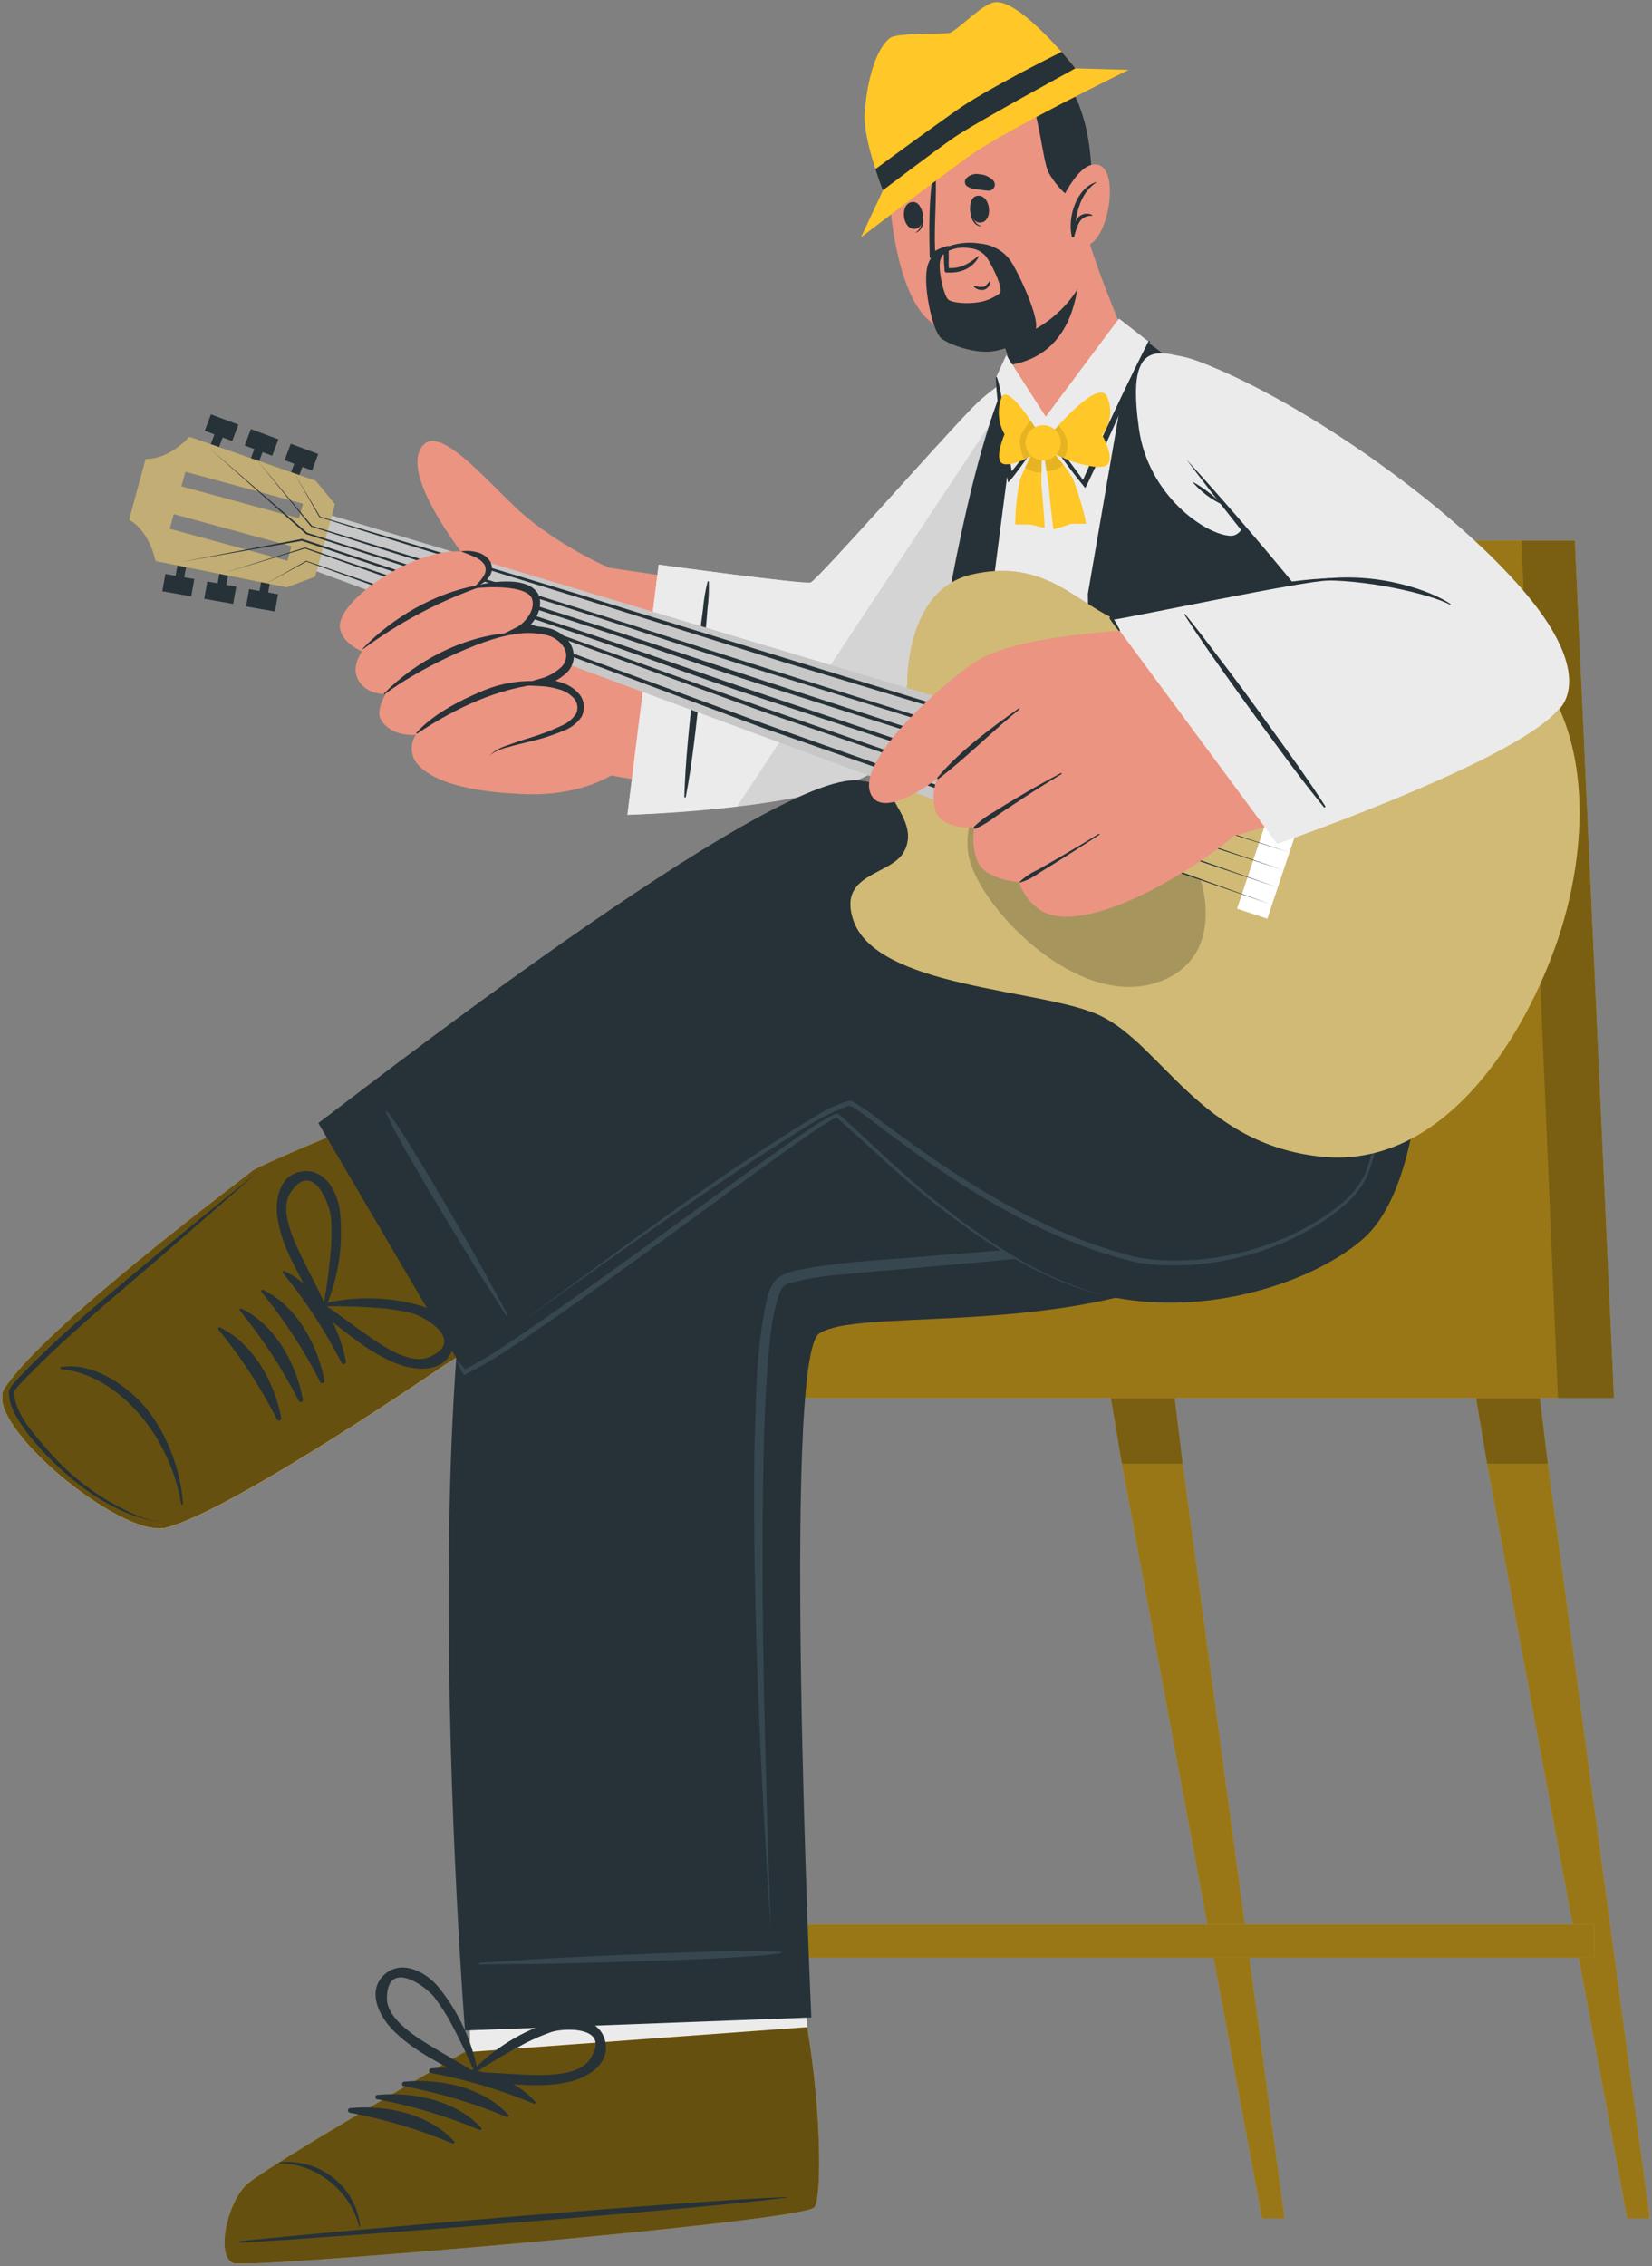 <svg width="372" height="510" viewBox="0 0 372 510" fill="none" xmlns="http://www.w3.org/2000/svg">
<rect x="0" y="0" width="372" height="510" fill="#808080" stroke="none"/>
<g clip-path="url(#clip0_253_5325)">
<path d="M180.309 301.537L175.649 329.387L144.098 499.223H139.004L161.955 329.387L165.347 301.537H180.309Z" fill="#FFC727"/>
<g opacity="0.4">
<path d="M180.309 301.537L175.649 329.387L144.098 499.223H139.004L161.955 329.387L165.347 301.537H180.309Z" fill="black"/>
</g>
<path opacity="0.2" d="M165.347 301.537H180.309L175.649 329.387H161.955L165.347 301.537Z" fill="black"/>
<path d="M289.262 499.223H284.179L252.617 329.387L247.957 301.537H262.93L266.323 329.387L289.262 499.223Z" fill="#FFC727"/>
<g opacity="0.4">
<path d="M289.262 499.223H284.179L252.617 329.387L247.957 301.537H262.93L266.323 329.387L289.262 499.223Z" fill="black"/>
</g>
<path opacity="0.2" d="M262.932 301.537L266.324 329.387H252.618L247.958 301.537H262.932Z" fill="black"/>
<path d="M371.5 499.223H366.418L334.855 329.387L330.195 301.537H345.156L348.549 329.387L371.5 499.223Z" fill="#FFC727"/>
<g opacity="0.4">
<path d="M371.5 499.223H366.418L334.855 329.387L330.195 301.537H345.156L348.549 329.387L371.5 499.223Z" fill="black"/>
</g>
<path opacity="0.2" d="M348.549 329.387H334.855L330.195 301.537H345.156L348.549 329.387Z" fill="black"/>
<path d="M363.436 314.626H144.608V290.342H231.182L260.272 121.658H354.613L363.436 314.626Z" fill="#FFC727"/>
<path opacity="0.4" d="M363.436 314.626H144.608V290.342H231.182L260.272 121.658H354.613L363.436 314.626Z" fill="black"/>
<path opacity="0.2" d="M363.436 314.626H350.823L342.609 121.658H354.613L363.436 314.626Z" fill="black"/>
<path d="M151.853 433.084H358.975V440.576H151.853V433.084Z" fill="#FFC727"/>
<path opacity="0.4" d="M151.853 433.084H358.975V440.576H151.853V433.084Z" fill="black"/>
<path d="M53.263 508.843C57.513 509.908 179.067 499.952 183.354 496.72C183.851 496.385 181.739 456.19 181.739 456.19C181.527 455.632 179.39 395.512 179.39 395.512L105.441 400.044L105.851 461.799C105.851 461.799 87.348 472.882 73.543 480.77C65.055 485.612 57.699 490.008 56.034 491.531C51.797 495.667 49.013 507.815 53.263 508.843Z" fill="#EB9481"/>
<path d="M53.251 508.844C57.513 509.909 179.067 499.953 183.354 496.709C183.851 496.387 181.739 456.191 181.739 456.191C181.739 456.191 181.478 451.448 181.217 444.848L105.776 450.854L105.851 461.85C105.851 461.85 87.336 472.995 73.543 480.833C65.055 485.675 57.699 490.071 56.034 491.607C51.797 495.668 49.013 507.829 53.251 508.844Z" fill="#EBEBEB"/>
<path d="M52.803 509.351C57.164 510.403 178.855 500.138 183.279 496.819C184.957 495.58 185.193 476.721 181.763 456.189L104.459 461.861C104.459 461.861 59.985 487.482 55.524 491.643C51.063 495.803 48.429 508.236 52.803 509.351Z" fill="#FFC727"/>
<g opacity="0.6">
<path d="M52.803 509.351C57.164 510.403 178.855 500.138 183.279 496.819C184.957 495.58 185.193 476.721 181.763 456.189L104.459 461.861C104.459 461.861 59.985 487.482 55.524 491.643C51.063 495.803 48.429 508.236 52.803 509.351Z" fill="black"/>
</g>
<path d="M54.133 504.348C74.487 502.131 156.799 495.085 177.091 494.441C177.252 494.441 177.265 494.553 177.091 494.565C156.96 497.215 74.599 503.593 54.145 504.695C53.722 504.707 53.698 504.398 54.133 504.348Z" fill="#263238"/>
<path d="M62.979 486.617C65.242 486.365 67.533 486.585 69.707 487.263C71.88 487.941 73.888 489.062 75.604 490.554C78.715 493.208 80.678 496.957 81.084 501.018C81.084 501.142 80.873 501.167 80.848 501.018C78.996 493.155 71.143 486.777 63.004 486.852C62.982 486.842 62.962 486.827 62.948 486.807C62.934 486.788 62.925 486.765 62.923 486.741C62.92 486.717 62.924 486.693 62.934 486.671C62.944 486.649 62.959 486.631 62.979 486.617Z" fill="#263238"/>
<path d="M97.065 465.477C105.216 464.673 114.934 466.716 120.563 472.982C120.787 473.217 120.439 473.527 120.19 473.415C112.73 470.293 104.957 467.972 97.003 466.493C96.888 466.461 96.787 466.391 96.718 466.294C96.648 466.197 96.614 466.079 96.621 465.96C96.629 465.841 96.677 465.728 96.757 465.641C96.838 465.553 96.947 465.495 97.065 465.477Z" fill="#263238"/>
<path d="M90.963 468.462C99.127 467.657 108.832 469.7 114.474 475.954C114.685 476.201 114.337 476.499 114.089 476.4C106.634 473.273 98.865 470.953 90.913 469.477C90.798 469.447 90.697 469.377 90.627 469.281C90.557 469.185 90.522 469.068 90.527 468.95C90.533 468.831 90.58 468.718 90.659 468.629C90.738 468.54 90.846 468.481 90.963 468.462Z" fill="#263238"/>
<path d="M84.875 471.446C93.027 470.641 102.744 472.685 108.374 478.876C108.597 479.112 108.249 479.421 108.001 479.322C100.541 476.196 92.768 473.871 84.813 472.388C84.721 472.344 84.645 472.274 84.593 472.186C84.541 472.098 84.518 471.997 84.524 471.896C84.531 471.795 84.568 471.698 84.631 471.617C84.693 471.537 84.778 471.478 84.875 471.446Z" fill="#263238"/>
<path d="M78.787 474.419C86.938 473.614 96.643 475.657 102.285 481.923C102.496 482.158 102.161 482.468 101.9 482.357C94.443 479.236 86.674 476.915 78.725 475.434C78.609 475.402 78.509 475.332 78.439 475.235C78.37 475.138 78.336 475.02 78.343 474.902C78.351 474.783 78.399 474.67 78.479 474.582C78.56 474.494 78.669 474.437 78.787 474.419Z" fill="#263238"/>
<path d="M86.39 444.514C90.243 440.799 95.723 443.647 98.581 446.99C103.36 452.803 106.526 459.763 107.764 467.175C107.764 467.348 107.664 467.423 107.528 467.423C107.509 467.579 107.454 467.73 107.366 467.861C107.278 467.992 107.159 468.1 107.021 468.176C106.882 468.253 106.727 468.295 106.569 468.299C106.411 468.304 106.254 468.271 106.111 468.203C99.96 464.686 92.951 461.689 88.055 456.402C85.21 453.293 82.762 448.08 86.39 444.514ZM97.885 460.959C100.867 462.767 103.924 464.414 106.832 466.321C105.156 462.341 103.282 458.448 101.215 454.656C100.185 452.835 99.035 451.086 97.773 449.417C95.772 446.879 87.186 440.749 87.124 449.678C87.074 454.594 94.331 458.816 97.885 460.959Z" fill="#263238"/>
<path d="M128.304 468.462C121.283 470.146 113.79 468.747 106.707 468.264C106.551 468.241 106.402 468.18 106.274 468.088C106.146 467.996 106.041 467.874 105.97 467.734C105.898 467.593 105.861 467.438 105.862 467.28C105.862 467.123 105.901 466.968 105.974 466.828C105.944 466.813 105.918 466.792 105.897 466.766C105.877 466.74 105.864 466.709 105.857 466.676C105.851 466.644 105.853 466.61 105.863 466.578C105.872 466.547 105.889 466.517 105.912 466.493C111.074 461.016 117.593 456.988 124.812 454.816C129.049 453.578 135.225 454.271 136.319 459.522C137.35 464.5 132.405 467.472 128.304 468.462ZM132.839 463.422C137.81 455.992 127.21 456.29 124.141 457.293C122.158 457.989 120.223 458.816 118.35 459.769C114.514 461.773 110.782 463.968 107.167 466.345C110.658 466.345 114.113 466.704 117.605 466.852C121.743 467.001 130.081 467.521 132.839 463.422Z" fill="#263238"/>
<path d="M104.707 456.945L182.695 454.01C182.695 454.01 176.009 305.709 184.459 300.099C194.661 293.338 252.294 303.257 284.715 276.658C303.292 261.402 306.635 231.224 306.635 231.224L247.56 203.832C247.56 203.832 236.463 213.231 232.996 214.568C220.073 219.522 153.804 208.761 122.7 232.289C88.926 257.848 104.707 456.945 104.707 456.945Z" fill="#263238"/>
<path d="M107.999 441.702C121.258 440.947 117.443 440.971 130.702 440.365C137.189 440.067 169.795 438.482 175.896 439.262C175.933 439.262 175.968 439.277 175.993 439.302C176.019 439.328 176.033 439.363 176.033 439.399C176.033 439.435 176.019 439.47 175.993 439.495C175.968 439.521 175.933 439.535 175.896 439.535C169.87 440.773 137.226 441.591 130.739 441.764C117.468 442.123 121.27 441.875 107.999 442.086C107.956 442.075 107.918 442.05 107.891 442.015C107.864 441.981 107.85 441.938 107.85 441.894C107.85 441.85 107.864 441.807 107.891 441.772C107.918 441.738 107.956 441.713 107.999 441.702Z" fill="#37474F"/>
<path d="M291.896 235.596C285.323 251.087 275.084 268.585 258.892 275.358C242.067 280.943 223.962 281.327 206.379 282.924C197.444 283.655 188.485 284.026 179.637 285.834C177.982 286.108 176.406 286.733 175.015 287.667C173.856 288.938 173.069 290.502 172.741 292.187C170.069 303.889 170.255 315.913 169.845 327.814C169.559 363.378 171.237 398.906 173.573 434.371C172.393 398.881 171.225 363.353 171.933 327.876C172.057 321.969 172.256 316.062 172.641 310.18C173.2 303.728 173.412 296.967 175.599 290.874C175.77 290.317 176.093 289.819 176.532 289.434C176.97 289.049 177.508 288.793 178.084 288.695C181.598 287.777 185.186 287.172 188.808 286.887C194.685 286.293 200.6 285.797 206.528 285.314C224.223 283.581 242.564 283.023 259.414 276.758C275.755 269.588 285.832 251.57 291.859 235.62L291.896 235.596Z" fill="#37474F"/>
<path d="M238.017 99.652C219.974 141.173 209.436 163.029 198.141 170.818C182.583 181.592 135.202 177.01 121.943 169.58C113.766 165.048 121.048 127.477 135.798 127.613C137.401 127.613 181.067 134.882 183.503 132.665C185.938 130.449 200.092 113.632 220.558 91.417C233.108 77.795 246.889 79.157 238.017 99.652Z" fill="#EB9481"/>
<path d="M148.324 127.069L141.266 183.363C141.266 183.363 183.429 181.988 197.073 173.456C210.717 164.924 228.685 129.05 238.713 101.027C248.741 73.003 228.772 81.734 219.092 91.615C211.065 99.826 184.037 130.598 182.534 131.068C181.03 131.539 148.324 127.069 148.324 127.069Z" fill="#EBEBEB"/>
<path d="M238.762 101.088C228.734 129.099 210.778 165.011 197.122 173.518C195.309 174.595 193.395 175.491 191.406 176.193C174.555 182.545 141.327 183.363 141.327 183.363L148.323 127.068C148.323 127.068 181.092 131.601 182.583 131.118C184.074 130.635 211.163 99.875 219.129 91.665C223.826 86.885 230.921 82.365 235.867 82.167C241.123 81.956 243.932 86.637 238.762 101.088Z" fill="#EBEBEB"/>
<path d="M159.332 130.908C158.823 132.941 158.478 135.012 158.301 137.1C158.04 139.093 157.767 141.075 157.518 143.068C157.021 147.142 156.524 151.204 156.077 155.278C155.219 163.278 154.324 171.376 154.101 179.326C154.101 179.5 154.411 179.487 154.436 179.326C155.965 171.253 156.797 163.08 157.655 154.956C158.09 150.956 158.45 146.969 158.81 142.969C158.997 140.976 159.158 138.97 159.32 136.976C159.582 134.964 159.678 132.935 159.606 130.908C159.593 130.735 159.37 130.759 159.332 130.908Z" fill="#263238"/>
<path opacity="0.1" d="M165.944 181.53C174.916 180.465 184.509 178.781 191.418 176.193C193.404 175.488 195.315 174.588 197.122 173.506C210.791 165.011 228.735 129.087 238.763 101.088C243.944 86.65 241.124 81.956 235.867 82.167C234.151 82.289 232.469 82.708 230.897 83.405L165.944 181.53Z" fill="black"/>
<path d="M321.447 218.865C321.198 219.187 208.293 209.652 207.124 208.513C205.472 206.903 211.958 107.911 229.405 80.643C233.766 73.833 250.293 72.087 258.482 77.312C299.017 103.206 322.292 217.664 321.447 218.865Z" fill="#EBEBEB"/>
<path d="M255.066 75.035L244.963 133.645L246.268 221.566L326.418 228.03C326.418 228.03 298.185 97.919 255.066 75.035Z" fill="#263238"/>
<path d="M230.598 77.894L223.999 128.666L213.561 215.906L203.285 210.618C203.285 210.618 213.089 103.082 230.598 77.894Z" fill="#263238"/>
<path d="M264.758 79.964C257.228 78.094 254.382 81.512 256.47 96.495C258.557 111.479 271.381 120.271 276.998 120.581C282.614 120.89 283.211 104.136 279.371 95.938C275.531 87.74 264.758 79.964 264.758 79.964Z" fill="#EBEBEB"/>
<path d="M305.181 149.755C302.695 146.572 273.133 110.129 262.608 97.981C253.164 87.133 254.73 75.579 270.064 81.387C293.475 90.241 328.704 114.983 344.858 135.118C360.416 154.51 353.171 165.878 334.557 163.215C319.347 161.036 305.181 149.755 305.181 149.755Z" fill="#EBEBEB"/>
<path d="M309.965 155.044C296.42 137.096 282.159 119.888 267.181 103.418C280.726 121.365 294.987 138.574 309.965 155.044Z" fill="#263238"/>
<path d="M275.295 113.583C273.282 111.517 270.975 109.756 268.448 108.357C270.319 110.578 272.656 112.361 275.295 113.583Z" fill="#263238"/>
<path d="M238.19 97.635C243.16 96.656 251.125 84.992 253.213 76.299C253.35 75.704 251.051 70.454 248.566 63.915C247.074 59.965 245.509 55.52 244.378 51.371L219.96 64.807C222.869 69.598 225.181 74.726 226.844 80.075C226.996 80.647 227.092 81.232 227.13 81.821C227.13 81.908 227.13 82.007 227.13 82.119C227.59 85.524 230.473 99.183 238.19 97.635Z" fill="#EB9481"/>
<path d="M227.205 81.858C227.205 81.933 227.205 82.031 227.205 82.143C228.13 82.021 229.044 81.826 229.939 81.561C244.713 77.177 243.409 58.132 242.638 52.361L219.985 64.831C222.902 69.622 225.222 74.75 226.894 80.1C227.044 80.677 227.148 81.265 227.205 81.858Z" fill="#263238"/>
<path d="M240.874 21.7C245.92 30.369 247.274 58.466 242.018 66.02C234.4 76.967 218.793 81.474 208.665 71.629C198.849 62.094 197.73 25.452 203.894 18.258C212.965 7.682 233.444 8.908 240.874 21.7Z" fill="#EB9481"/>
<path d="M222.583 42.913C221.75 42.852 220.92 42.749 220.098 42.603C219.203 42.612 218.33 42.329 217.612 41.798C217.421 41.586 217.306 41.317 217.284 41.033C217.261 40.749 217.333 40.465 217.488 40.226C217.866 39.796 218.352 39.476 218.896 39.297C219.44 39.118 220.022 39.088 220.582 39.21C221.755 39.287 222.857 39.794 223.676 40.634C223.854 40.837 223.968 41.086 224.005 41.352C224.041 41.619 223.999 41.89 223.883 42.132C223.766 42.375 223.581 42.578 223.35 42.717C223.119 42.855 222.852 42.923 222.583 42.913Z" fill="#263238"/>
<path d="M203.286 42.392C204.118 42.181 204.852 41.859 205.659 41.575C206.537 41.393 207.333 40.938 207.933 40.274C208.077 40.026 208.135 39.739 208.099 39.455C208.063 39.171 207.935 38.907 207.735 38.702C207.274 38.361 206.73 38.15 206.16 38.089C205.59 38.028 205.014 38.12 204.491 38.355C203.361 38.667 202.386 39.386 201.757 40.373C201.623 40.607 201.56 40.875 201.577 41.144C201.594 41.413 201.69 41.671 201.853 41.886C202.015 42.101 202.238 42.264 202.493 42.353C202.748 42.444 203.024 42.457 203.286 42.392Z" fill="#263238"/>
<path d="M222.807 63.332C222.384 63.815 221.987 64.459 221.303 64.57C220.597 64.615 219.89 64.51 219.228 64.261C219.166 64.261 219.104 64.261 219.154 64.36C219.448 64.717 219.836 64.986 220.276 65.135C220.715 65.283 221.187 65.307 221.639 65.202C222.017 65.069 222.347 64.827 222.588 64.508C222.829 64.188 222.97 63.805 222.993 63.406C223.018 63.295 222.869 63.27 222.807 63.332Z" fill="#263238"/>
<path d="M220.358 57.846C219.937 58.631 219.358 59.32 218.656 59.87C217.955 60.42 217.146 60.819 216.282 61.041C215.529 61.246 214.751 61.346 213.971 61.339C213.822 61.351 213.672 61.351 213.523 61.339H213.101C212.998 61.328 212.901 61.283 212.827 61.212C212.752 61.14 212.704 61.045 212.691 60.942C212.678 60.877 212.678 60.81 212.691 60.744V60.583C212.529 59.134 212.504 56.868 212.504 56.868C211.983 57.178 209.361 58.614 209.348 57.846C209.224 51.531 209.087 44.51 210.293 38.194C210.293 37.984 210.653 37.996 210.641 38.194C211.013 44.262 210.293 50.355 210.566 56.459C211.496 55.934 212.496 55.542 213.536 55.295C213.747 55.295 213.536 59.593 213.648 60.249C213.643 60.273 213.643 60.299 213.648 60.323C216.133 60.435 217.91 59.555 220.159 57.723C220.296 57.562 220.457 57.685 220.358 57.846Z" fill="#263238"/>
<path d="M218.507 46.145C218.507 46.071 218.656 46.219 218.656 46.306C218.743 48.176 219.14 50.318 220.893 50.826C220.893 50.826 220.893 50.938 220.893 50.925C218.78 50.789 218.308 47.941 218.507 46.145Z" fill="#263238"/>
<path d="M220.036 44.065C223.055 43.619 223.763 49.649 220.943 50.07C218.122 50.491 217.513 44.436 220.036 44.065Z" fill="#263238"/>
<path d="M207.486 47.134C207.486 47.06 207.349 47.246 207.361 47.32C207.722 49.165 207.809 51.345 206.218 52.273V52.373C208.269 51.716 208.119 48.819 207.486 47.134Z" fill="#263238"/>
<path d="M205.51 45.452C202.465 45.7 203.186 51.73 206.007 51.507C208.828 51.285 208.045 45.254 205.51 45.452Z" fill="#263238"/>
<path d="M245.646 45.302C241.632 46.874 237.407 41.215 236.102 38.776C234.798 36.336 233.903 24.882 231.517 21.266C230.493 19.612 228.936 18.354 227.1 17.697C225.265 17.04 223.261 17.024 221.415 17.65C218.109 19 214.133 23.841 211.598 23.916C209.063 23.99 207.944 18.641 206.192 18.826C202.34 19.223 200.439 29.426 200.153 33.686C200.153 33.686 196.748 14.814 215.959 11.396C233.841 8.251 240.812 18.133 242.85 23.321C246.888 33.29 245.646 45.302 245.646 45.302Z" fill="#263238"/>
<path d="M238.724 45.786C238.724 45.786 243.011 35.731 247.423 37.118C251.834 38.505 249.908 52.114 245.633 54.838C245.104 55.224 244.501 55.5 243.861 55.647C243.222 55.794 242.559 55.81 241.912 55.695C241.266 55.579 240.651 55.333 240.103 54.973C239.555 54.613 239.086 54.146 238.724 53.6V45.786Z" fill="#EB9481"/>
<path d="M246.815 40.98C246.89 40.98 246.915 41.055 246.815 41.092C243.808 43.11 242.727 46.516 242.193 49.909C242.315 49.548 242.513 49.217 242.773 48.938C243.034 48.659 243.351 48.439 243.704 48.292C244.057 48.146 244.438 48.076 244.82 48.088C245.202 48.1 245.577 48.193 245.921 48.361C246.02 48.361 245.921 48.559 245.921 48.559C245.305 48.496 244.684 48.625 244.145 48.929C243.606 49.233 243.176 49.697 242.913 50.255C242.475 51.19 242.142 52.17 241.919 53.178C241.832 53.5 241.261 53.463 241.31 53.104V53.017C240.391 48.819 242.404 42.343 246.815 40.98Z" fill="#263238"/>
<path d="M198.799 42.826C198.799 42.826 194.376 31.483 194.699 25.762C195.022 20.041 196.662 11.521 200.378 8.574C202.08 7.224 212.978 7.843 214.047 7.335C216.78 5.825 221.502 0.586 224.249 0.475C230.163 0.178 242.18 15.384 242.18 15.384C242.18 15.384 225.168 25.415 218.01 29.563C210.853 33.712 198.799 42.826 198.799 42.826Z" fill="#FFC727"/>
<path d="M198.786 42.826C198.786 42.826 210.852 33.724 218.022 29.576C225.192 25.428 242.166 15.385 242.166 15.385C242.166 15.385 240.923 13.812 239.047 11.67C235.866 13.255 223.527 19.459 216.68 23.954C214.194 25.601 201.085 35.099 197.121 38.059C198.003 40.82 198.786 42.826 198.786 42.826Z" fill="#263238"/>
<path d="M254.17 15.719C254.17 15.719 226.571 29.192 218.494 34.963C210.417 40.733 193.865 53.426 193.865 53.426L198.836 42.826C198.836 42.826 210.019 34.282 214.766 30.988C219.513 27.694 242.179 15.385 242.179 15.385L254.17 15.719Z" fill="#FFC727"/>
<path d="M233.008 74.478C230.481 76.819 227.333 78.388 223.937 78.998C219.625 79.778 213.499 77.462 211.921 76.1C210.343 74.738 208.814 68.336 208.59 64.113C208.367 59.891 209.025 57.439 212.505 55.854C215.141 54.688 218.066 54.335 220.905 54.838C222.18 54.967 223.415 55.355 224.533 55.979C225.651 56.603 226.628 57.45 227.404 58.467C229.019 60.646 234.723 72.497 233.008 74.478ZM222.036 57.724C221.589 57.19 221.04 56.75 220.422 56.429C219.803 56.108 219.127 55.913 218.432 55.854C216.866 55.582 215.255 55.758 213.785 56.361C211.859 57.166 211.486 58.429 211.622 60.621C211.759 62.813 212.679 66.739 213.561 67.444C214.443 68.15 217.761 68.435 220.159 68.039C221.966 67.8 223.679 67.096 225.13 65.996C226.136 64.98 222.955 58.85 222.036 57.724Z" fill="#263238"/>
<path d="M226.585 79.915L235.482 93.771L251.972 71.68L258.57 76.819C258.57 76.819 244.392 109.931 244.044 108.594L235.346 96.83L227.442 107.319L224.386 84.732L226.585 79.915Z" fill="#EBEBEB"/>
<path d="M225.256 96.247C224.883 92.532 224.398 88.755 224.224 84.991C224.224 84.867 224.423 84.768 224.485 84.917C225.877 88.359 227.207 102.674 227.803 106.067C228.139 105.621 235.259 96.767 235.259 96.879C237.023 98.687 243.398 107.244 243.87 108.024C246.107 102.761 255.849 81.883 258.695 76.793C258.782 76.645 259.005 76.719 258.956 76.88C257.117 82.341 244.616 109.844 244.367 109.819C241.106 105.829 238.057 101.671 235.234 97.362C234.103 99.219 227.107 109.039 226.995 108.507C226.184 104.456 225.603 100.363 225.256 96.247Z" fill="#263238"/>
<path d="M236.948 101.484C238.658 103.421 240.208 105.491 241.583 107.676C242.851 110.968 243.852 114.355 244.578 117.805C244.392 118.004 241.422 117.706 240.85 117.979C239.666 118.421 238.459 118.801 237.234 119.118C237.122 119.118 236.24 110.648 236.19 109.855C236.141 109.063 235.109 102.203 235.109 102.203L236.948 101.484Z" fill="#FFC727"/>
<path opacity="0.1" d="M239.434 104.618C238.979 104.984 238.497 105.316 237.992 105.609C237.731 105.695 236.675 105.931 235.594 106.116C235.32 104.172 235.022 102.191 235.022 102.191L236.886 101.473C236.886 101.473 238.191 102.996 239.434 104.618Z" fill="#050400"/>
<path d="M232.648 101.646C231.499 103.713 230.494 105.856 229.641 108.061C228.993 111.325 228.648 114.641 228.61 117.968C228.821 118.129 231.567 117.968 232.201 118.091C232.835 118.215 235.096 118.81 235.22 118.772C235.345 118.735 234.599 109.98 234.525 109.188C234.45 108.395 234.599 102.03 234.599 102.03L232.648 101.646Z" fill="#FFC727"/>
<path opacity="0.1" d="M234.611 102.067C234.611 102.067 234.549 104.308 234.512 106.277C234.066 106.333 233.615 106.333 233.17 106.277C232.347 106.031 231.567 105.659 230.859 105.175C231.704 103.379 232.648 101.658 232.648 101.658L234.611 102.067Z" fill="#050400"/>
<path d="M234.065 97.746C234.065 97.746 226.534 85.041 225.366 89.907C224.963 91.198 224.829 92.556 224.972 93.9C225.115 95.244 225.533 96.544 226.199 97.721C226.199 97.721 223.9 103.071 225.602 104.247C227.305 105.424 233.916 102.229 234.114 100.867C234.202 99.827 234.186 98.782 234.065 97.746Z" fill="#FFC727"/>
<path opacity="0.1" d="M234.064 97.733C234.169 98.77 234.169 99.816 234.064 100.853C233.952 101.509 232.387 102.599 230.56 103.416C230.12 102.154 229.804 100.852 229.616 99.528C229.454 97.906 231.231 95.627 232.101 94.637C233.219 96.333 234.064 97.733 234.064 97.733Z" fill="#050400"/>
<path d="M236.501 97.819C236.501 97.819 247.685 84.334 249.4 89.535C249.96 90.906 250.14 92.401 249.921 93.865C249.703 95.329 249.094 96.708 248.157 97.857C248.157 97.857 251.487 103.59 248.977 104.828C246.467 106.067 236.787 102.599 236.551 101.113C236.382 100.023 236.365 98.914 236.501 97.819Z" fill="#FFC727"/>
<path opacity="0.1" d="M240.428 99.9C240.411 101.038 240.121 102.154 239.583 103.157C237.855 102.439 236.576 101.671 236.476 101.151C236.324 100.046 236.324 98.925 236.476 97.82C236.476 97.82 237.209 96.941 238.328 95.715C239.433 96.868 240.165 98.327 240.428 99.9Z" fill="#050400"/>
<path d="M238.875 99.665C238.872 100.448 238.637 101.214 238.198 101.864C237.759 102.514 237.136 103.02 236.409 103.318C235.681 103.615 234.881 103.691 234.111 103.536C233.34 103.381 232.632 103.001 232.078 102.445C231.524 101.889 231.147 101.182 230.996 100.413C230.845 99.644 230.926 98.847 231.23 98.124C231.533 97.401 232.044 96.784 232.7 96.35C233.355 95.917 234.124 95.687 234.911 95.689C235.434 95.689 235.951 95.792 236.434 95.993C236.916 96.193 237.354 96.486 237.723 96.855C238.091 97.225 238.383 97.663 238.58 98.145C238.778 98.627 238.878 99.144 238.875 99.665Z" fill="#FFC727"/>
<path d="M1.047 312.495C10.106 298.465 54.741 265.315 56.965 263.408C59.152 261.947 77.941 254.183 77.941 254.183C78.525 254.183 123.297 217.182 123.297 217.182L156.637 271.953L100.172 307.171C100.172 307.171 52.952 339.664 37.481 343.775C27.416 346.462 -3.998 320.309 1.047 312.495Z" fill="#EB9481"/>
<path d="M37.469 343.775C52.89 339.664 100.147 307.17 100.147 307.17L112.412 299.53L85.074 248.523C80.924 251.879 78.115 254.121 77.917 254.183C77.917 254.183 59.128 261.959 56.941 263.408C54.729 265.315 10.094 298.477 1.023 312.495C-3.998 320.309 27.416 346.45 37.469 343.775Z" fill="#EBEBEB"/>
<path d="M37.468 343.776C52.889 339.665 100.146 307.171 100.146 307.171L104.334 304.571C101.675 300.769 94.778 290.85 91.535 285.563C87.447 278.95 77.866 254.184 77.866 254.184C77.866 254.184 59.077 261.96 56.89 263.409C54.678 265.316 10.043 298.478 0.972 312.496C-3.999 320.31 27.415 346.451 37.468 343.776Z" fill="#FFC727"/>
<path opacity="0.6" d="M37.468 343.776C52.889 339.665 100.146 307.171 100.146 307.171L104.334 304.571C101.675 300.769 94.778 290.85 91.535 285.563C87.447 278.95 77.866 254.184 77.866 254.184C77.866 254.184 59.077 261.96 56.89 263.409C54.678 265.316 10.043 298.478 0.972 312.496C-3.999 320.31 27.415 346.451 37.468 343.776Z" fill="black"/>
<path d="M41.222 338.339C40.501 328.717 36.028 319.764 31.119 314.934C26.41 310.352 20.085 306.675 13.723 307.628C13.536 307.628 13.573 308.099 13.723 308.111C26.012 309.164 38.128 322.438 40.775 338.376C40.899 338.698 41.259 338.66 41.222 338.339Z" fill="#263238"/>
<path d="M77.891 306.391C76.362 298.367 71.678 289.661 64.048 286.021C63.762 285.885 63.563 286.306 63.737 286.516C68.844 292.763 73.265 299.539 76.922 306.725C76.982 306.831 77.077 306.912 77.191 306.954C77.305 306.997 77.43 306.998 77.545 306.959C77.66 306.919 77.758 306.841 77.821 306.737C77.884 306.633 77.909 306.511 77.891 306.391Z" fill="#263238"/>
<path d="M73.044 310.638C71.528 302.613 66.831 293.908 59.214 290.267C58.916 290.131 58.729 290.54 58.891 290.763C64.005 297.008 68.429 303.783 72.087 310.972C72.141 311.086 72.235 311.177 72.351 311.225C72.468 311.274 72.598 311.278 72.718 311.237C72.837 311.195 72.936 311.111 72.997 311C73.057 310.889 73.074 310.76 73.044 310.638Z" fill="#263238"/>
<path d="M68.187 314.848C66.671 306.824 61.974 298.131 54.356 294.49C54.058 294.341 53.859 294.762 54.033 294.973C59.145 301.224 63.569 308.004 67.23 315.195C67.28 315.316 67.375 315.413 67.495 315.466C67.616 315.519 67.752 315.524 67.876 315.479C67.999 315.434 68.101 315.344 68.159 315.226C68.217 315.108 68.227 314.973 68.187 314.848Z" fill="#263238"/>
<path d="M63.327 319.071C61.799 311.046 57.114 302.353 49.497 298.713C49.199 298.564 49 298.985 49.174 299.196C54.281 305.446 58.705 312.22 62.371 319.405C62.424 319.519 62.518 319.61 62.635 319.658C62.751 319.707 62.882 319.711 63.001 319.67C63.12 319.628 63.22 319.544 63.28 319.433C63.34 319.322 63.357 319.193 63.327 319.071Z" fill="#263238"/>
<path d="M90.169 307.171C83.347 304.806 77.743 299.592 72.101 295.37C71.983 295.264 71.892 295.133 71.835 294.986C71.778 294.839 71.757 294.681 71.772 294.524C71.788 294.367 71.841 294.216 71.926 294.083C72.011 293.951 72.126 293.84 72.263 293.76C72.263 293.636 72.263 293.487 72.399 293.45C79.713 291.624 87.38 291.748 94.63 293.809C98.83 295.048 103.689 298.948 101.75 303.964C99.924 308.706 94.145 308.545 90.169 307.171ZM96.718 305.363C104.906 301.759 95.848 296.348 92.716 295.518C90.671 295.027 88.596 294.671 86.503 294.453C82.19 294.072 77.86 293.906 73.53 293.958C76.45 295.865 79.184 298.007 82.03 300.013C85.434 302.403 92.207 307.357 96.718 305.363Z" fill="#263238"/>
<path d="M67.602 263.68C72.883 262.578 75.928 267.977 76.512 272.348C77.391 279.814 76.281 287.378 73.293 294.279C73.231 294.44 73.082 294.44 72.958 294.366C72.857 294.485 72.729 294.579 72.585 294.64C72.441 294.701 72.284 294.727 72.128 294.716C71.972 294.706 71.82 294.658 71.686 294.578C71.552 294.497 71.438 294.387 71.355 294.254C68.087 287.989 63.8 281.685 62.57 274.602C61.836 270.479 62.619 264.72 67.602 263.68ZM68.348 283.704C69.876 286.824 71.554 289.896 72.97 293.041C73.722 288.786 74.257 284.496 74.573 280.187C74.695 278.099 74.675 276.006 74.511 273.921C74.201 270.714 70.299 260.931 65.403 268.411C62.706 272.522 66.521 279.977 68.348 283.704Z" fill="#263238"/>
<path d="M58.009 263.768C46.627 272.906 34.001 283.321 22.855 292.757C19.413 295.654 14.666 299.778 11.485 302.861C8.739 305.499 5.943 308.087 3.408 310.948C2.911 311.579 2.091 312.297 2.029 313.239C1.917 316.458 3.942 319.294 5.607 321.746C7.125 323.804 8.786 325.753 10.578 327.578C17.387 334.649 26.533 341.361 36.524 342.562C34.016 342.221 31.581 341.473 29.317 340.345C22.43 337.177 16.285 332.609 11.274 326.934C7.993 323.083 3.818 318.898 3.147 313.759C3.085 312.818 3.718 312.446 4.29 311.703C13.274 302.131 25.117 292.336 35.12 283.717C40.848 278.764 52.367 268.77 58.022 263.768H58.009Z" fill="#263238"/>
<path d="M320.353 223.671C320.353 223.671 322.056 265.7 306.833 278.9C294.059 289.971 263.093 299.679 237.246 287.569C211.648 275.532 195.494 256.883 188.51 251.088C186.335 249.292 144.397 285.55 104.583 308.781L71.678 252.735C77.779 248.314 173.872 172.987 193.592 175.661C224.571 179.859 260.409 214.631 260.409 214.631L320.353 223.671Z" fill="#263238"/>
<path d="M282.465 220.079C282.465 219.868 282.838 219.943 282.838 220.079C282.825 225.945 284.854 231.635 288.579 236.177C292.816 241.13 299.054 243.941 304.733 246.851C305.28 247.136 304.82 247.545 304.261 247.371C300.809 246.441 297.474 245.124 294.32 243.446C291.403 241.86 288.844 239.693 286.802 237.081C284.963 234.687 283.63 231.945 282.884 229.023C282.139 226.1 281.996 223.058 282.465 220.079Z" fill="#37474F"/>
<path d="M114.015 296.112C108.473 287.295 109.902 289.92 104.496 281.029C101.85 276.683 88.479 254.851 86.913 250.257C86.913 250.146 87.075 250.034 87.149 250.121C90.43 253.7 103.167 275.903 105.714 280.323C110.896 289.338 109.281 286.825 114.351 295.914C114.438 296.087 114.114 296.273 114.015 296.112Z" fill="#37474F"/>
<path d="M260.42 214.631C264.753 220.428 269.758 225.695 275.332 230.32C270.997 224.525 265.992 219.259 260.42 214.631Z" fill="#37474F"/>
<path d="M313.295 224.043C312.782 234.961 311.536 245.833 309.567 256.586C309.059 259.249 308.298 261.857 307.293 264.375C306.069 266.771 304.379 268.901 302.322 270.641C290.269 280.783 271.953 285.501 256.345 283.024C235.046 277.898 216.221 265.589 198.849 252.636C196.674 250.904 194.391 249.312 192.014 247.868C191.578 247.727 191.108 247.727 190.672 247.868C188.337 248.628 186.101 249.664 184.012 250.952C160.551 265.155 138.73 281.91 116.661 298.095C134.48 285.34 152.312 272.585 170.591 260.512C177.202 256.437 183.577 251.596 190.896 248.908C191.12 248.853 191.355 248.853 191.579 248.908C192.733 249.567 193.838 250.308 194.885 251.125L198.165 253.602C215.562 266.777 234.649 279.099 256.159 284.151C271.94 286.628 290.617 281.6 302.757 271.211C304.887 269.398 306.624 267.174 307.865 264.672C308.874 262.105 309.615 259.441 310.077 256.722C311.869 245.921 312.931 235.011 313.258 224.068L313.295 224.043Z" fill="#37474F"/>
<path d="M102.83 306.093C103.229 307.273 103.771 308.4 104.446 309.449C111.293 306.13 117.369 301.672 123.644 297.45C141.836 284.905 159.432 271.445 177.413 258.678C180.793 256.312 184.111 253.823 187.677 251.805C188.037 251.619 188.609 251.359 188.46 251.545C196.003 258.195 203.372 265.389 211.3 271.531C222.893 280.472 235.668 288.868 250.219 291.828C235.755 288.558 223.154 280.101 211.697 271.036C203.707 264.845 196.438 257.415 188.87 250.74C188.73 250.661 188.571 250.619 188.41 250.619C188.249 250.619 188.091 250.661 187.951 250.74C183.962 252.659 180.495 255.421 176.767 257.86C155.642 272.72 135.238 288.397 113.815 302.725C110.793 304.783 107.642 306.648 104.384 308.31L105.055 308.495C104.382 307.633 103.625 306.841 102.793 306.13L102.83 306.093Z" fill="#37474F"/>
<path d="M139.936 172.949C144.335 169.419 146.559 131.589 141.178 129.446C140.159 129.038 138.693 128.493 135.437 126.97C135.437 126.97 123.707 121.608 115.555 113.683C108.683 107.045 99.239 96.346 95.524 99.95C90.081 105.101 100.395 119.998 106.832 128.183C101.215 129.038 96.468 130.301 93.971 132.047C85.682 137.842 106.956 178.013 117.233 178.67C127.137 179.276 135.537 176.465 139.936 172.949Z" fill="#EB9481"/>
<path d="M204.304 154.076C204.304 150.361 205.025 132.567 218.731 129.31C235.88 125.298 243.087 136.74 252.444 139.811C270.735 145.879 303.106 123.911 331.972 139.204C360.839 154.497 358.068 189.629 350.922 211.027C343.777 232.425 325.535 263.21 297.489 260.275C270.313 257.439 261.677 235.112 247.647 228.5C234.861 222.457 196.973 222.469 192.064 206.792C188.784 196.34 200.763 197.096 203.633 191.56C206.404 186.322 201.546 181.53 200.788 178.892C199.06 172.986 204.304 154.076 204.304 154.076Z" fill="#FFC727"/>
<path opacity="0.3" d="M204.304 154.076C204.304 150.361 205.025 132.567 218.731 129.31C235.88 125.298 243.087 136.74 252.444 139.811C270.735 145.879 303.106 123.911 331.972 139.204C360.839 154.497 358.068 189.629 350.922 211.027C343.777 232.425 325.535 263.21 297.489 260.275C270.313 257.439 261.677 235.112 247.647 228.5C234.861 222.457 196.973 222.469 192.064 206.792C188.784 196.34 200.763 197.096 203.633 191.56C206.404 186.322 201.546 181.53 200.788 178.892C199.06 172.986 204.304 154.076 204.304 154.076Z" fill="black"/>
<path opacity="0.4" d="M204.304 154.076C204.304 150.361 205.025 132.567 218.731 129.31C235.88 125.298 243.087 136.74 252.444 139.811C270.735 145.879 303.106 123.911 331.972 139.204C360.839 154.497 358.068 189.629 350.922 211.027C343.777 232.425 325.535 263.21 297.489 260.275C270.313 257.439 261.677 235.112 247.647 228.5C234.861 222.457 196.973 222.469 192.064 206.792C188.784 196.34 200.763 197.096 203.633 191.56C206.404 186.322 201.546 181.53 200.788 178.892C199.06 172.986 204.304 154.076 204.304 154.076Z" fill="white"/>
<path opacity="0.2" d="M270.349 198.013L252.38 191.227C252.38 191.227 244.925 197.493 235.679 194.855C226.434 192.217 223.837 182.67 223.837 182.67L219.736 181.543C218.197 184.662 217.585 188.156 217.972 191.611C219.078 202.855 242.663 228.166 261.464 220.773C276.227 215.002 270.349 198.013 270.349 198.013Z" fill="black"/>
<path d="M237.61 195.102C227.699 193.548 220.928 184.281 222.487 174.404C224.046 164.527 233.345 157.779 243.257 159.333C253.168 160.887 259.939 170.154 258.38 180.031C256.821 189.908 247.522 196.656 237.61 195.102Z" fill="#FFC727"/>
<path d="M235.308 189.975C228.232 187.164 224.783 179.168 227.605 172.117C230.426 165.065 238.45 161.628 245.526 164.44C252.602 167.252 256.051 175.248 253.229 182.299C250.407 189.35 242.384 192.787 235.308 189.975Z" fill="#263238"/>
<path d="M74.262 115.875L70.161 128.159L226.136 185.791L233.555 163.575L74.262 115.875Z" fill="#C7C7C7"/>
<path d="M278.567 204.496L287.156 178.75L293.972 181.008L285.382 206.754L278.567 204.496Z" fill="white"/>
<path d="M66.948 108.127L65.098 107.438L66.955 102.484L68.806 103.174L66.948 108.127Z" fill="#263238"/>
<path d="M64.079 103.564L65.467 99.863L71.659 102.169L70.272 105.87L64.079 103.564Z" fill="#263238"/>
<path d="M57.96 104.84L56.109 104.15L57.967 99.197L59.818 99.886L57.96 104.84Z" fill="#263238"/>
<path d="M55.105 100.255L56.492 96.555L62.685 98.861L61.297 102.561L55.105 100.255Z" fill="#263238"/>
<path d="M48.974 101.549L47.123 100.859L48.98 95.906L50.831 96.596L48.974 101.549Z" fill="#263238"/>
<path d="M46.103 96.941L47.49 93.24L53.683 95.546L52.295 99.247L46.103 96.941Z" fill="#263238"/>
<path d="M60.031 135.266L58.086 134.922L59.013 129.716L60.958 130.059L60.031 135.266Z" fill="#263238"/>
<path d="M62.605 133.724L61.912 137.613L55.403 136.463L56.095 132.573L62.605 133.724Z" fill="#263238"/>
<path d="M50.606 133.563L48.66 133.219L49.587 128.012L51.532 128.356L50.606 133.563Z" fill="#263238"/>
<path d="M53.191 132.013L52.498 135.902L45.989 134.752L46.681 130.862L53.191 132.013Z" fill="#263238"/>
<path d="M41.151 131.811L39.205 131.467L40.132 126.26L42.077 126.604L41.151 131.811Z" fill="#263238"/>
<path d="M43.753 130.314L43.06 134.203L36.551 133.052L37.244 129.163L43.753 130.314Z" fill="#263238"/>
<path d="M29.081 116.989L32.809 103.256C32.809 103.256 37.344 103.85 42.688 98.303L71.094 108.209L75.406 113.447L70.933 129.781L64.546 132.158L35.046 126.252C33.294 118.785 29.081 116.989 29.081 116.989ZM67.342 116.655L68.249 113.361L41.743 106.154L40.836 109.448L67.342 116.655ZM64.732 126.215L65.639 122.908L39.121 115.689L38.214 119.007L64.732 126.215Z" fill="#FFC727"/>
<path opacity="0.4" d="M29.081 116.989L32.809 103.256C32.809 103.256 37.344 103.85 42.688 98.303L71.094 108.209L75.406 113.447L70.933 129.781L64.546 132.158L35.046 126.252C33.294 118.785 29.081 116.989 29.081 116.989ZM67.342 116.655L68.249 113.361L41.743 106.154L40.836 109.448L67.342 116.655ZM64.732 126.215L65.639 122.908L39.121 115.689L38.214 119.007L64.732 126.215Z" fill="black"/>
<path opacity="0.4" d="M29.081 116.989L32.809 103.256C32.809 103.256 37.344 103.85 42.688 98.303L71.094 108.209L75.406 113.447L70.933 129.781L64.546 132.158L35.046 126.252C33.294 118.785 29.081 116.989 29.081 116.989ZM67.342 116.655L68.249 113.361L41.743 106.154L40.836 109.448L67.342 116.655ZM64.732 126.215L65.639 122.908L39.121 115.689L38.214 119.007L64.732 126.215Z" fill="white"/>
<path d="M292.965 184.056L263.937 174.954L234.872 165.977L176.717 148.071L130.354 133.743C110.932 127.886 91.534 121.979 72.075 116.258L66.259 106.463L71.913 116.369C91.261 122.487 110.658 128.406 130.031 134.387L176.319 148.962L234.574 166.559L263.701 175.351L292.965 184.056Z" fill="#263238"/>
<path d="M291.623 188.094L262.521 178.757L233.381 169.557L175.077 151.18C155.654 145.05 148.037 142.413 128.577 136.32C109.118 130.228 89.671 124.209 70.174 118.315H70.248L57.822 103.455L70.012 118.488C89.41 124.754 108.869 130.785 128.292 136.939C147.714 143.094 155.257 145.93 174.729 151.96L233.219 170.176L262.421 179.203L291.623 188.094Z" fill="#263238"/>
<path d="M47.123 100.828L68.919 120.195L127.236 139.216C146.658 145.482 154.176 148.578 173.636 154.757L231.977 173.332L261.154 182.632L290.381 191.845L261.303 182.235L232.188 172.762L173.934 153.828C154.536 147.488 146.932 144.69 127.497 138.448L69.093 119.874H69.168L47.123 100.828Z" fill="#263238"/>
<path d="M289.139 195.857L260.086 185.95L230.996 176.155L172.791 156.553C153.394 149.989 145.814 146.98 126.391 140.529L68.075 121.285H67.95L40.873 126.437L68.025 121.694H67.95L126.13 141.296C145.54 147.798 153.033 151.104 172.48 157.494L230.735 176.737L259.9 186.359L289.139 195.857Z" fill="#263238"/>
<path d="M50.256 128.965L68.734 123.429H68.647C87.82 130.265 107.081 136.853 126.305 143.577L172.133 160.269L229.915 180.083L258.819 189.989L287.76 199.735L258.968 189.556L230.139 179.5L172.444 159.427L126.553 142.92C107.28 136.357 88.032 129.67 68.734 123.219H68.647L50.256 128.965Z" fill="#263238"/>
<path d="M286.455 203.61L257.875 193.307L229.232 183.141L171.947 162.832L126.441 146.102C107.305 139.453 88.181 132.741 68.995 126.215H68.933L59.389 131.651L69.007 126.376C88.044 133.286 107.156 139.997 126.255 146.796L171.599 163.736L229.008 183.797L257.701 193.703L286.455 203.61Z" fill="#263238"/>
<path d="M108.535 125.596C112.859 128.593 106.845 131.961 106.845 131.961C106.845 131.961 116.674 129.187 119.93 133.992C123.186 138.796 115.655 142.437 115.133 142.722C115.655 142.573 124.751 140.245 127.56 145.421C130.455 150.796 122.353 153.347 121.831 153.508C122.366 153.508 129.424 153.916 130.641 158.312C132.729 165.866 114.649 165.396 110.225 169.953C110.225 169.953 117.109 178.324 117.258 178.621C117.258 178.621 100.048 178.509 94.22 172.206C93.355 171.304 92.827 170.133 92.723 168.889C92.619 167.645 92.945 166.404 93.648 165.371C93.648 165.371 88.094 165.94 85.782 161.953C84.54 159.897 86.839 156.182 86.839 156.182C86.839 156.182 82.378 156.467 80.539 152.777C79.06 149.842 81.533 146.585 81.533 146.585C81.533 146.585 77.121 144.877 76.562 141.385C75.406 134.388 99.265 119.256 108.535 125.596Z" fill="#EB9481"/>
<path d="M81.806 146.04C81.791 146.053 81.772 146.06 81.752 146.059C81.732 146.058 81.713 146.049 81.7 146.034C81.687 146.019 81.68 146 81.682 145.98C81.683 145.96 81.692 145.942 81.707 145.929C88.317 139.056 97.699 133.546 107.156 131.787C107.466 131.787 107.69 132.208 107.354 132.344C98.217 135.651 89.611 140.265 81.806 146.04Z" fill="#263238"/>
<path d="M86.589 156.244C86.502 156.318 86.391 156.169 86.465 156.083C93.324 149.037 104.048 143.08 115.195 142.387C115.567 142.387 115.94 142.721 115.505 142.783C108.199 143.798 93.896 150.721 86.589 156.244Z" fill="#263238"/>
<path d="M122.626 153.78C111.976 154.857 102.744 159.241 93.909 165.098C93.797 165.172 93.697 164.999 93.772 164.912C97.313 160.875 103.34 157.73 108.224 155.674C112.73 153.678 117.684 152.897 122.589 153.408C122.75 153.433 122.812 153.755 122.626 153.78Z" fill="#263238"/>
<path d="M106.92 131.849C107.293 131.775 106.982 132.394 107.355 132.344C108.933 132.109 118.538 131.515 119.781 134.71C120.75 137.273 117.967 140.356 116.438 141.112L112.574 143.044L116.873 142.573C118.78 142.345 120.71 142.429 122.589 142.821C123.468 142.956 124.308 143.274 125.055 143.754C125.802 144.234 126.44 144.865 126.926 145.607C127.371 146.304 127.562 147.132 127.467 147.953C127.372 148.773 126.997 149.537 126.404 150.114C125.057 151.376 123.411 152.279 121.62 152.74L116.712 154.164L121.794 154.411C123.208 154.48 124.607 154.729 125.957 155.154C127.257 155.504 128.424 156.227 129.312 157.235C129.691 157.704 129.93 158.269 130.002 158.867C130.075 159.464 129.978 160.07 129.722 160.615C128.973 161.755 127.913 162.658 126.665 163.216C123.987 164.472 121.211 165.512 118.365 166.324C116.948 166.782 115.519 167.253 114.102 167.785C112.659 168.233 111.332 168.99 110.213 170.002C111.421 169.136 112.79 168.518 114.239 168.182C115.668 167.761 117.122 167.401 118.576 167.055C121.534 166.412 124.425 165.496 127.212 164.318C128.719 163.7 130.014 162.659 130.94 161.321C131.365 160.532 131.551 159.637 131.476 158.745C131.401 157.853 131.068 157.001 130.517 156.294C129.453 155.013 128.03 154.078 126.429 153.606C124.935 153.106 123.38 152.806 121.807 152.715L121.981 154.387C124.113 153.885 126.075 152.835 127.672 151.34C128.528 150.484 129.063 149.36 129.188 148.158C129.267 146.972 128.986 145.789 128.38 144.765C127.768 143.822 126.962 143.02 126.015 142.411C125.068 141.803 124.002 141.402 122.888 141.236C120.817 140.828 118.692 140.765 116.6 141.05L117.035 142.499C118.961 141.471 122.44 138.363 121.446 134.202C119.346 128.964 108.821 131.28 106.92 131.849Z" fill="#263238"/>
<path d="M106.845 132.01C107.673 131.298 108.385 130.463 108.957 129.534C109.194 129.168 109.331 128.747 109.353 128.312C109.374 127.877 109.281 127.444 109.081 127.057C108.524 126.277 107.751 125.675 106.857 125.323C105.888 124.89 104.856 124.469 103.763 124.085C104.92 123.893 106.105 123.943 107.242 124.234C108.521 124.494 109.646 125.246 110.374 126.326C110.705 126.958 110.835 127.675 110.746 128.382C110.631 129.044 110.334 129.661 109.889 130.165C109.102 131.092 108.033 131.74 106.845 132.01Z" fill="#263238"/>
<path d="M349.468 159.352C343.391 170.125 316.016 176.75 268.92 190.805C262.397 192.749 237.146 148.962 244.068 146.535C252.704 143.464 294.27 132.257 296.855 131.836C318.651 128.295 353.593 152.046 349.468 159.352Z" fill="#EB9481"/>
<path d="M196.387 179.227C199.618 184.18 211.088 175.177 211.088 175.177C210.089 177.505 209.94 180.107 210.665 182.533C212.156 186.743 219.426 186.248 219.426 186.248C218.899 188.877 219.176 191.603 220.221 194.074C222.048 197.962 229.454 198.532 229.454 198.532C230.353 201.191 232.138 203.463 234.511 204.971C245.335 211.287 272.511 193.492 279.246 186.793L263.924 141.408C263.924 141.408 231.517 141.755 220.221 148.566C213.884 152.355 191.454 171.722 196.387 179.227Z" fill="#EB9481"/>
<path d="M211.1 174.968C216.27 168.875 222.905 164.033 229.367 159.427C229.504 159.315 229.653 159.538 229.516 159.65C223.378 164.603 217.637 170.497 211.349 175.253C211.311 175.285 211.262 175.302 211.211 175.298C211.161 175.295 211.115 175.272 211.082 175.234C211.049 175.196 211.032 175.147 211.036 175.097C211.039 175.047 211.062 175.001 211.1 174.968Z" fill="#263238"/>
<path d="M219.389 185.988C220.699 184.717 222.17 183.622 223.763 182.731C225.391 181.691 227.044 180.675 228.734 179.685C232.048 177.703 235.423 175.804 238.861 173.988C239.023 173.914 239.184 174.124 239.023 174.211C235.705 176.192 232.425 178.223 229.206 180.403C227.549 181.468 225.942 182.541 224.385 183.622C222.944 184.747 221.381 185.707 219.725 186.483C219.692 186.505 219.656 186.52 219.617 186.528C219.578 186.536 219.539 186.536 219.5 186.529C219.461 186.521 219.425 186.506 219.392 186.484C219.359 186.463 219.331 186.435 219.309 186.402C219.287 186.37 219.271 186.333 219.263 186.295C219.255 186.256 219.255 186.217 219.263 186.178C219.27 186.14 219.285 186.103 219.307 186.07C219.329 186.038 219.357 186.01 219.389 185.988Z" fill="#263238"/>
<path d="M229.603 198.458C230.801 197.325 232.183 196.404 233.692 195.733C235.232 194.867 236.761 193.987 238.289 193.096C241.334 191.325 244.391 189.542 247.373 187.66C247.522 187.561 247.684 187.783 247.534 187.882C244.502 189.814 241.508 191.783 238.463 193.678C236.972 194.607 235.481 195.535 233.977 196.452C232.686 197.421 231.229 198.151 229.678 198.606C229.659 198.61 229.64 198.607 229.624 198.598C229.607 198.59 229.593 198.576 229.585 198.56C229.577 198.543 229.574 198.524 229.577 198.506C229.58 198.487 229.59 198.471 229.603 198.458Z" fill="#263238"/>
<path d="M250.207 139.328L287.61 189.914C287.61 189.914 349.244 168.528 352.227 157.309C354.352 149.297 320.614 126.524 296.408 130.499L250.207 139.328Z" fill="#EBEBEB"/>
<path d="M326.616 135.911C322.627 133.175 310.461 128.37 296.382 130.463C296.258 130.463 296.258 130.685 296.382 130.673C306.982 130.128 322.478 133.781 326.529 136.097C326.64 136.146 326.715 135.986 326.616 135.911Z" fill="#263238"/>
<path d="M298.434 181.444C294.706 175.599 290.605 169.953 286.529 164.318C282.454 158.684 278.365 153.037 274.103 147.514C271.717 144.381 269.356 141.236 266.859 138.202C266.843 138.188 266.823 138.18 266.802 138.178C266.78 138.176 266.759 138.181 266.741 138.192C266.723 138.203 266.709 138.22 266.701 138.24C266.693 138.259 266.692 138.281 266.697 138.301C270.425 144.134 274.488 149.805 278.527 155.452C282.565 161.099 286.691 166.745 290.841 172.318C293.186 175.48 295.605 178.584 298.098 181.63C298.26 181.779 298.533 181.618 298.434 181.444Z" fill="#263238"/>
<path d="M250.107 138.722C252.684 137.881 255.316 137.219 257.985 136.74C260.644 136.171 263.307 135.646 265.975 135.168C271.281 134.189 289.821 130.326 299.663 130.115C299.775 130.115 299.228 130.66 299.116 130.66C294.431 130.512 253.611 139.155 250.865 139.415C250.976 139.588 252.107 141.582 252.169 141.78C252.232 141.978 252.095 142.09 251.946 141.991C251.255 141.173 250.612 140.318 250.02 139.427C249.796 139.217 249.784 138.833 250.107 138.722Z" fill="#263238"/>
</g>
<defs>
<clipPath id="clip0_253_5325">
<rect width="371" height="509" fill="white" transform="matrix(-1 0 0 1 371.5 0.426)"/>
</clipPath>
</defs>
</svg>
